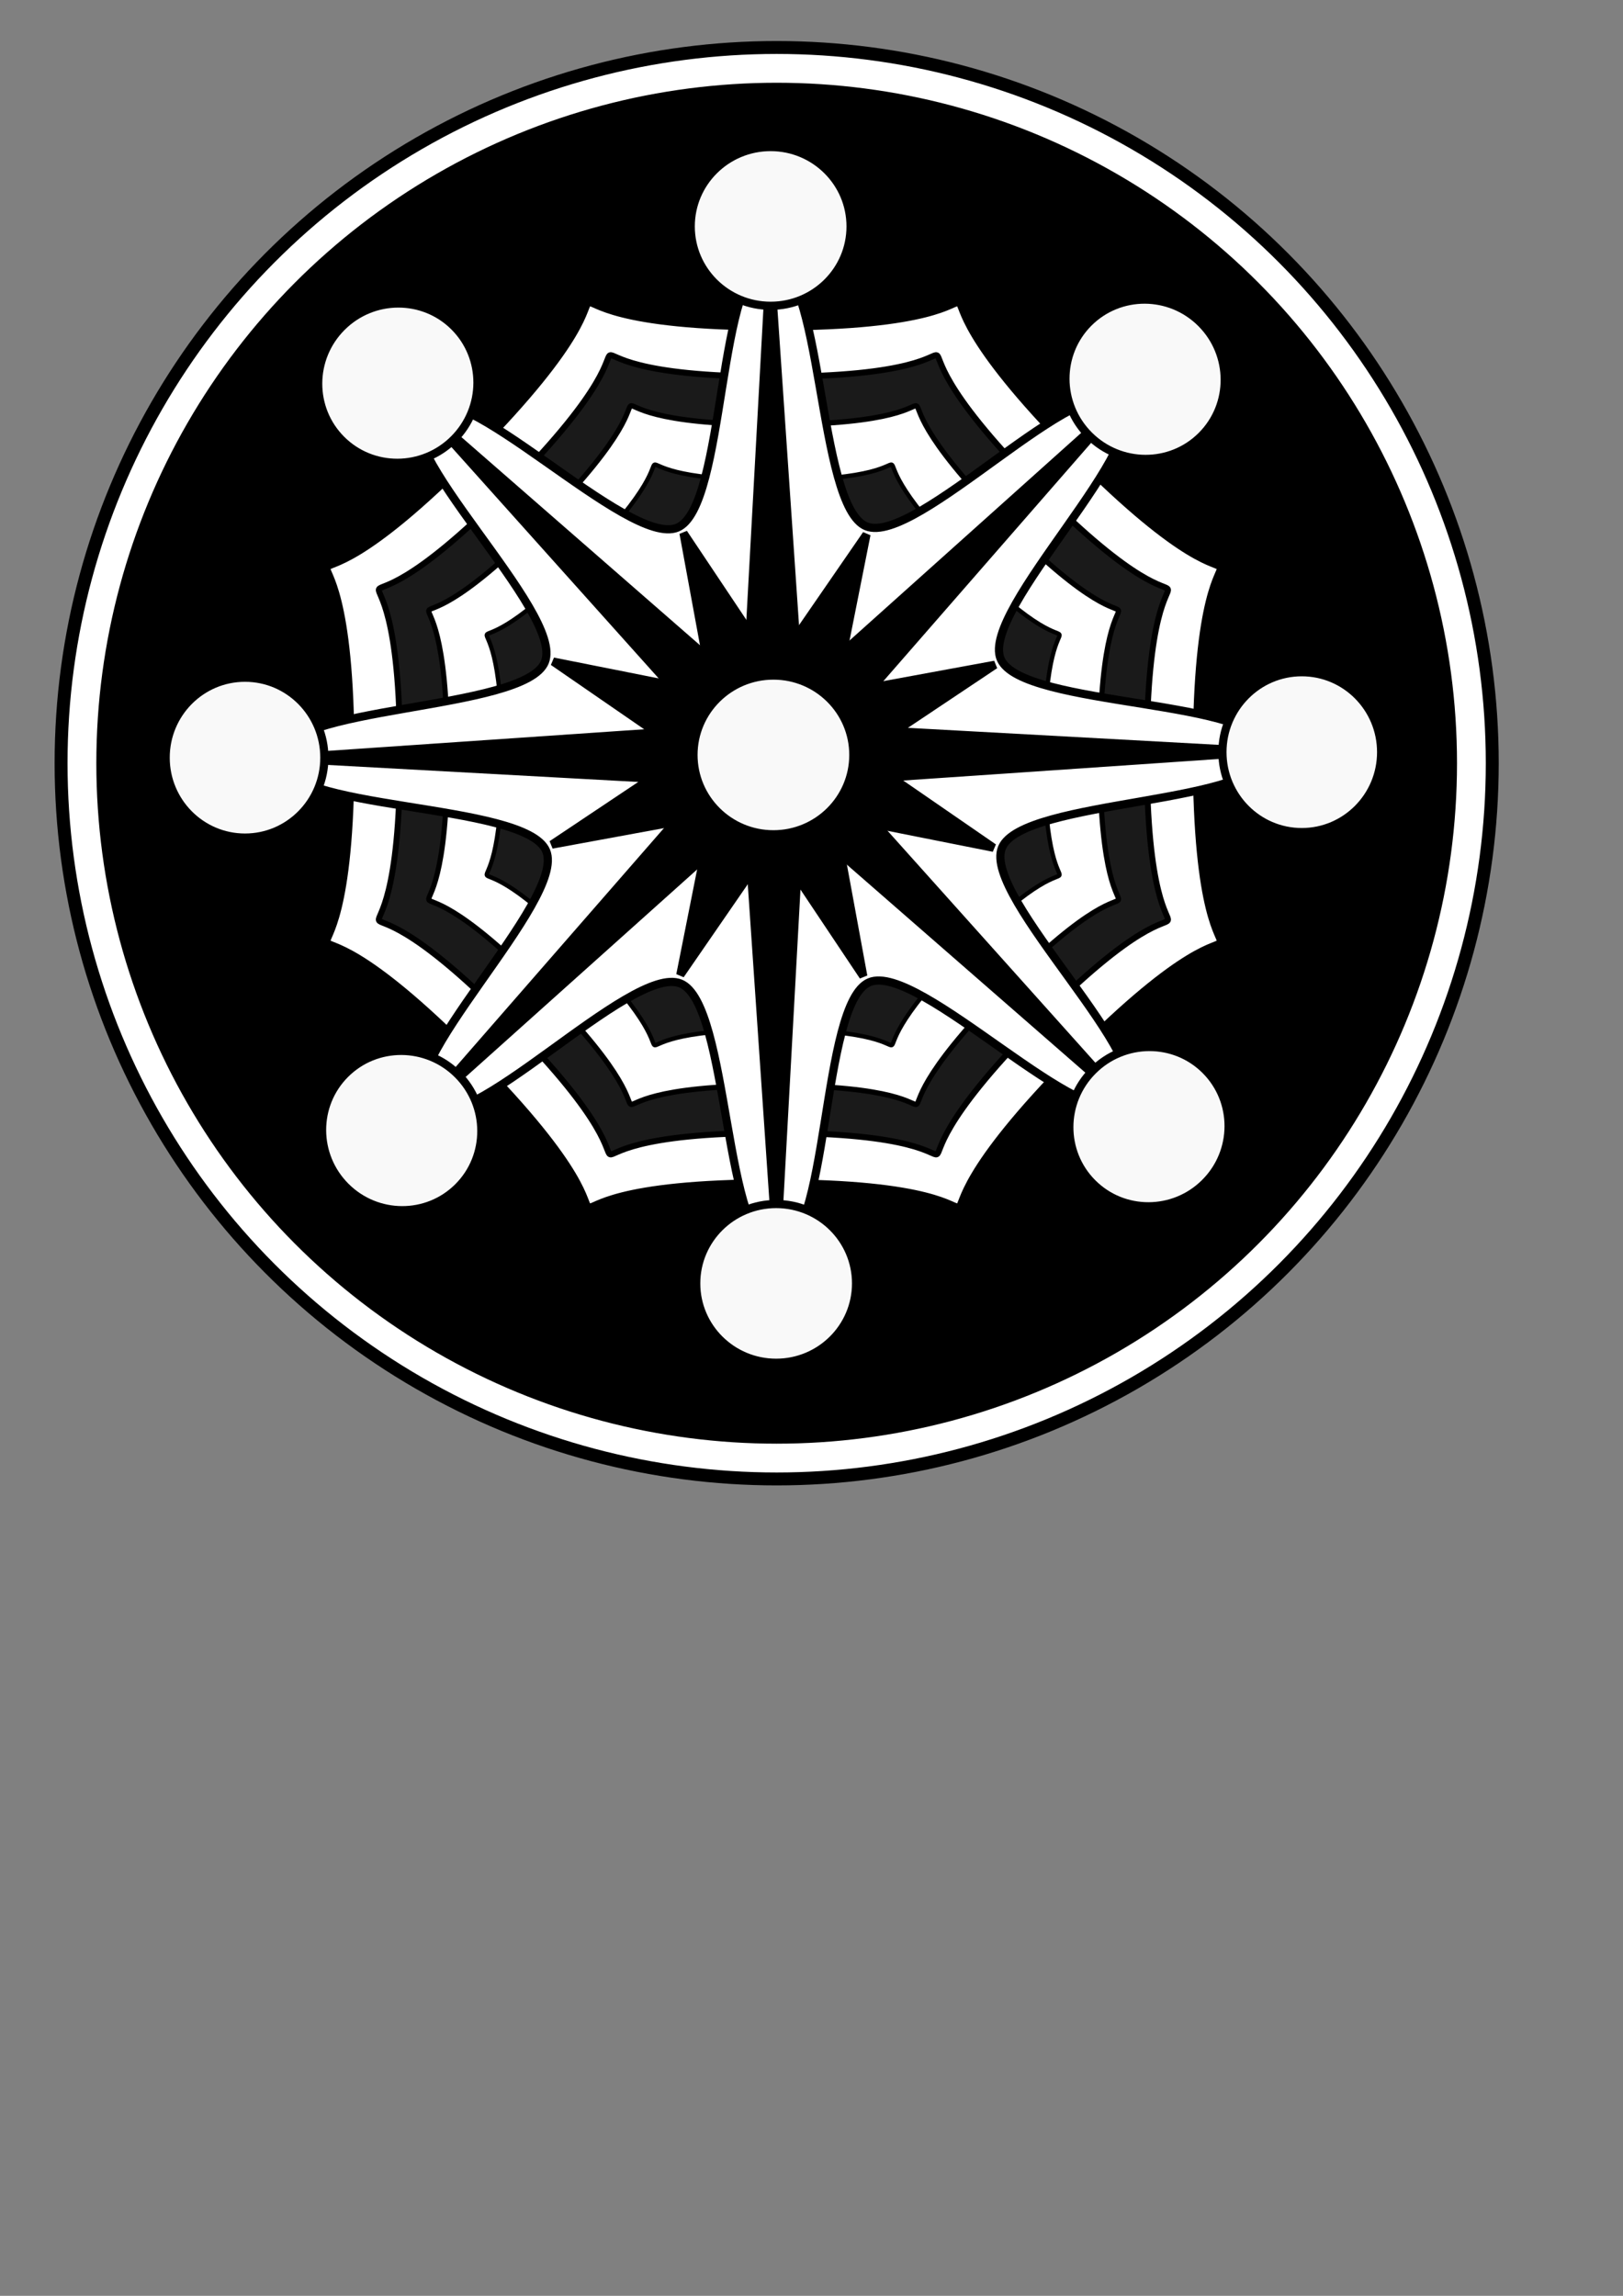 <?xml version="1.0" encoding="UTF-8" standalone="no"?>
<!-- Created with Inkscape (http://www.inkscape.org/) -->

<svg
   width="210mm"
   height="297mm"
   viewBox="0 0 210 297"
   version="1.1"
   id="svg1"
   xml:space="preserve"
   inkscape:version="1.3.1 (9b9bdc1480, 2023-11-25, custom)"
   sodipodi:docname="mutorere_01.svg"
   xmlns:inkscape="http://www.inkscape.org/namespaces/inkscape"
   xmlns:sodipodi="http://sodipodi.sourceforge.net/DTD/sodipodi-0.dtd"
   xmlns="http://www.w3.org/2000/svg"
   xmlns:svg="http://www.w3.org/2000/svg"><rect x="0" y="0" width="210" height="297" fill="#808080" stroke="none"/><sodipodi:namedview
     id="namedview1"
     pagecolor="#ffffff"
     bordercolor="#000000"
     borderopacity="0.25"
     inkscape:showpageshadow="2"
     inkscape:pageopacity="0.0"
     inkscape:pagecheckerboard="0"
     inkscape:deskcolor="#d1d1d1"
     inkscape:document-units="mm"
     inkscape:zoom="0.78929574"
     inkscape:cx="390.85476"
     inkscape:cy="368.6831"
     inkscape:window-width="1854"
     inkscape:window-height="1131"
     inkscape:window-x="0"
     inkscape:window-y="0"
     inkscape:window-maximized="1"
     inkscape:current-layer="layer1" /><defs
     id="defs1" /><g
     inkscape:label="Layer 1"
     inkscape:groupmode="layer"
     id="layer1"><circle
       style="fill:#ffffff;fill-opacity:1;stroke:#000000;stroke-width:1.673"
       id="circle9"
       cx="100.493"
       cy="98.734"
       r="92.591" /><circle
       style="fill:#000000;fill-opacity:1;stroke:#000000;stroke-width:1.576"
       id="path1"
       cx="100.493"
       cy="98.734"
       r="87.241" /><path
       sodipodi:type="star"
       style="fill:#ffffff;fill-opacity:1;stroke:#000000;stroke-width:1.058"
       id="path3"
       inkscape:flatsided="true"
       sodipodi:sides="8"
       sodipodi:cx="93.247253"
       sodipodi:cy="82.595612"
       sodipodi:r1="66.915459"
       sodipodi:r2="61.821819"
       sodipodi:arg1="0.78539816"
       sodipodi:arg2="1.1780972"
       inkscape:rounded="1"
       inkscape:randomized="0"
       d="m 140.564,129.912 c -36.214,36.214 3.898,19.599 -47.316,19.599 -51.215,0 -11.102,16.615 -47.316,-19.599 -36.214,-36.214 -19.599,3.898 -19.599,-47.316 0,-51.215 -16.615,-11.102 19.599,-47.316 36.214,-36.214 -3.899,-19.599 47.316,-19.599 51.215,0 11.102,-16.615 47.316,19.599 36.214,36.214 19.599,-3.898 19.599,47.316 0,51.215 16.615,11.102 -19.599,47.316 z"
       transform="matrix(0.817,0,0,0.827,23.916,29.347)" /><path
       sodipodi:type="star"
       style="fill:#1a1a1a;fill-opacity:1;stroke:#000000;stroke-width:1.058"
       id="path7"
       inkscape:flatsided="true"
       sodipodi:sides="8"
       sodipodi:cx="93.247253"
       sodipodi:cy="82.595612"
       sodipodi:r1="66.915459"
       sodipodi:r2="61.821819"
       sodipodi:arg1="0.78539816"
       sodipodi:arg2="1.1780972"
       inkscape:rounded="1"
       inkscape:randomized="0"
       d="m 140.564,129.912 c -36.214,36.214 3.898,19.599 -47.316,19.599 -51.215,0 -11.102,16.615 -47.316,-19.599 -36.214,-36.214 -19.599,3.898 -19.599,-47.316 0,-51.215 -16.615,-11.102 19.599,-47.316 36.214,-36.214 -3.899,-19.599 47.316,-19.599 51.215,0 11.102,-16.615 47.316,19.599 36.214,36.214 19.599,-3.898 19.599,47.316 0,51.215 16.615,11.102 -19.599,47.316 z"
       transform="matrix(0.722,0,0,0.731,32.745,37.267)" /><path
       sodipodi:type="star"
       style="fill:#ffffff;fill-opacity:1;stroke:#000000;stroke-width:1.058"
       id="path8"
       inkscape:flatsided="true"
       sodipodi:sides="8"
       sodipodi:cx="93.247253"
       sodipodi:cy="82.595612"
       sodipodi:r1="66.915459"
       sodipodi:r2="61.821819"
       sodipodi:arg1="0.78539816"
       sodipodi:arg2="1.1780972"
       inkscape:rounded="1"
       inkscape:randomized="0"
       d="m 140.564,129.912 c -36.214,36.214 3.898,19.599 -47.316,19.599 -51.215,0 -11.102,16.615 -47.316,-19.599 -36.214,-36.214 -19.599,3.898 -19.599,-47.316 0,-51.215 -16.615,-11.102 19.599,-47.316 36.214,-36.214 -3.899,-19.599 47.316,-19.599 51.215,0 11.102,-16.615 47.316,19.599 36.214,36.214 19.599,-3.898 19.599,47.316 0,51.215 16.615,11.102 -19.599,47.316 z"
       transform="matrix(0.631,0,0,0.639,41.26,44.906)" /><path
       sodipodi:type="star"
       style="fill:#1a1a1a;fill-opacity:1;stroke:#000000;stroke-width:1.058"
       id="path9"
       inkscape:flatsided="true"
       sodipodi:sides="8"
       sodipodi:cx="93.247253"
       sodipodi:cy="82.595612"
       sodipodi:r1="66.915459"
       sodipodi:r2="61.821819"
       sodipodi:arg1="0.78539816"
       sodipodi:arg2="1.1780972"
       inkscape:rounded="1"
       inkscape:randomized="0"
       d="m 140.564,129.912 c -36.214,36.214 3.898,19.599 -47.316,19.599 -51.215,0 -11.102,16.615 -47.316,-19.599 -36.214,-36.214 -19.599,3.898 -19.599,-47.316 0,-51.215 -16.615,-11.102 19.599,-47.316 36.214,-36.214 -3.899,-19.599 47.316,-19.599 51.215,0 11.102,-16.615 47.316,19.599 36.214,36.214 19.599,-3.898 19.599,47.316 0,51.215 16.615,11.102 -19.599,47.316 z"
       transform="matrix(0.524,0,0,0.531,51.176,53.801)" /><path
       sodipodi:type="star"
       style="fill:#ffffff;stroke:#000000;stroke-width:1.621;stroke-dasharray:none;stroke-opacity:1"
       id="path4"
       inkscape:flatsided="false"
       sodipodi:sides="8"
       sodipodi:cx="28.704044"
       sodipodi:cy="92.490379"
       sodipodi:r1="97.758621"
       sodipodi:r2="48.879311"
       sodipodi:arg1="0.77868291"
       sodipodi:arg2="1.171382"
       inkscape:rounded="0.19"
       inkscape:randomized="3.2092384e-17"
       d="m 98.292,161.15 c -7.45,7.551 -40.808,-27.753 -50.58,-23.628 -9.772,4.125 -7.745,52.653 -18.352,52.724 -10.607,0.071 -9.231,-48.48 -19.058,-52.473 -9.827,-3.993 -42.708,31.755 -50.258,24.305 -7.551,-7.45 27.753,-40.808 23.628,-50.58 -4.125,-9.772 -52.653,-7.745 -52.724,-18.352 -0.071,-10.607 48.48,-9.231 52.473,-19.058 3.993,-9.827 -31.755,-42.708 -24.305,-50.258 7.45,-7.551 40.808,27.753 50.58,23.628 9.772,-4.125 7.745,-52.653 18.352,-52.724 10.607,-0.071 9.231,48.48 19.058,52.473 9.827,3.993 42.708,-31.755 50.258,-24.305 7.551,7.45 -27.753,40.808 -23.628,50.58 4.125,9.772 52.653,7.745 52.724,18.352 0.071,10.607 -48.48,9.231 -52.473,19.058 -3.993,9.827 31.755,42.708 24.305,50.258 z"
       inkscape:transform-center-y="-1.126259e-06"
       transform="matrix(0.653,0,0,0.653,81.327,37.264)" /><ellipse
       style="fill:#f9f9f9;stroke:#000000;stroke-width:1.058;stroke-dasharray:none;stroke-opacity:1"
       id="path2"
       cx="100.072"
       cy="97.662"
       rx="10.837"
       ry="11.062" /><path
       sodipodi:type="star"
       style="fill:#000000;fill-opacity:1;stroke:#000000;stroke-width:1.621;stroke-dasharray:none;stroke-opacity:1"
       id="path5"
       inkscape:flatsided="false"
       sodipodi:sides="8"
       sodipodi:cx="28.704044"
       sodipodi:cy="92.490379"
       sodipodi:r1="97.758621"
       sodipodi:r2="13.686207"
       sodipodi:arg1="0.77868291"
       sodipodi:arg2="1.171382"
       inkscape:rounded="3.469447e-18"
       inkscape:randomized="0"
       d="M 98.292,161.15 34.026,105.099 29.361,190.247 23.552,105.17 -39.956,162.079 16.095,97.813 -69.052,93.147 16.025,87.338 -40.884,23.83 23.382,79.881 28.048,-5.266 33.857,79.811 97.364,22.902 41.313,87.168 126.46,91.834 41.383,97.643 Z"
       transform="matrix(0.653,0,0,0.653,81.327,37.264)" /><path
       sodipodi:type="star"
       style="fill:#000000;fill-opacity:1;stroke:#000000;stroke-width:3.342;stroke-dasharray:none;stroke-opacity:1"
       id="path6"
       inkscape:flatsided="false"
       sodipodi:sides="8"
       sodipodi:cx="28.704044"
       sodipodi:cy="92.490379"
       sodipodi:r1="97.758621"
       sodipodi:r2="35.193104"
       sodipodi:arg1="0.77868291"
       sodipodi:arg2="1.171382"
       inkscape:rounded="3.469447e-18"
       inkscape:randomized="0"
       d="M 98.292,161.15 42.39,124.913 29.361,190.247 15.455,125.094 -39.956,162.079 -3.719,106.176 -69.052,93.147 -3.9,79.241 -40.884,23.83 15.018,60.067 28.048,-5.266 41.953,59.886 97.364,22.902 61.127,78.805 126.46,91.834 61.308,105.74 Z"
       transform="matrix(0.294,-0.117,0.117,0.294,80.809,73.796)"
       inkscape:transform-center-x="3.3080692e-06" /><ellipse
       style="fill:#f9f9f9;stroke:#000000;stroke-width:1.058;stroke-dasharray:none;stroke-opacity:1"
       id="path3-2"
       cx="100.072"
       cy="97.662"
       rx="10.342"
       ry="10.267" /><g
       id="g13"
       transform="matrix(0.653,0,0,0.653,24.358,9.29)"
       style="stroke:#000000;stroke-width:1.621;stroke-dasharray:none;stroke-opacity:1"><g
         id="g6"
         style="stroke:#000000;stroke-width:1.621;stroke-dasharray:none;stroke-opacity:1"><ellipse
           style="fill:#f9f9f9;stroke:#000000;stroke-width:1.621;stroke-dasharray:none;stroke-opacity:1"
           id="path3-26"
           cx="115.4"
           cy="30.629"
           rx="15.837"
           ry="15.723" /><ellipse
           style="fill:#f9f9f9;stroke:#000000;stroke-width:1.621;stroke-dasharray:none;stroke-opacity:1"
           id="ellipse6"
           cx="116.488"
           cy="240.027"
           rx="15.837"
           ry="15.723" /></g><g
         id="g8"
         transform="rotate(90,115.944,135.328)"
         style="stroke:#000000;stroke-width:1.621;stroke-dasharray:none;stroke-opacity:1"><ellipse
           style="fill:#f9f9f9;stroke:#000000;stroke-width:1.621;stroke-dasharray:none;stroke-opacity:1"
           id="ellipse7"
           cx="115.4"
           cy="30.629"
           rx="15.837"
           ry="15.723" /><ellipse
           style="fill:#f9f9f9;stroke:#000000;stroke-width:1.621;stroke-dasharray:none;stroke-opacity:1"
           id="ellipse8"
           cx="116.488"
           cy="240.027"
           rx="15.837"
           ry="15.723" /></g><g
         id="g10"
         transform="rotate(135,115.944,135.328)"
         style="stroke:#000000;stroke-width:1.621;stroke-dasharray:none;stroke-opacity:1"><ellipse
           style="fill:#f9f9f9;stroke:#000000;stroke-width:1.621;stroke-dasharray:none;stroke-opacity:1"
           id="ellipse9"
           cx="115.4"
           cy="30.629"
           rx="15.837"
           ry="15.723" /><ellipse
           style="fill:#f9f9f9;stroke:#000000;stroke-width:1.621;stroke-dasharray:none;stroke-opacity:1"
           id="ellipse10"
           cx="116.488"
           cy="240.027"
           rx="15.837"
           ry="15.723" /></g><g
         id="g12"
         transform="rotate(-135,115.944,135.328)"
         style="stroke:#000000;stroke-width:1.621;stroke-dasharray:none;stroke-opacity:1"><ellipse
           style="fill:#f9f9f9;stroke:#000000;stroke-width:1.621;stroke-dasharray:none;stroke-opacity:1"
           id="ellipse11"
           cx="115.4"
           cy="30.629"
           rx="15.837"
           ry="15.723" /><ellipse
           style="fill:#f9f9f9;stroke:#000000;stroke-width:1.621;stroke-dasharray:none;stroke-opacity:1"
           id="ellipse12"
           cx="116.488"
           cy="240.027"
           rx="15.837"
           ry="15.723" /></g></g></g></svg>

